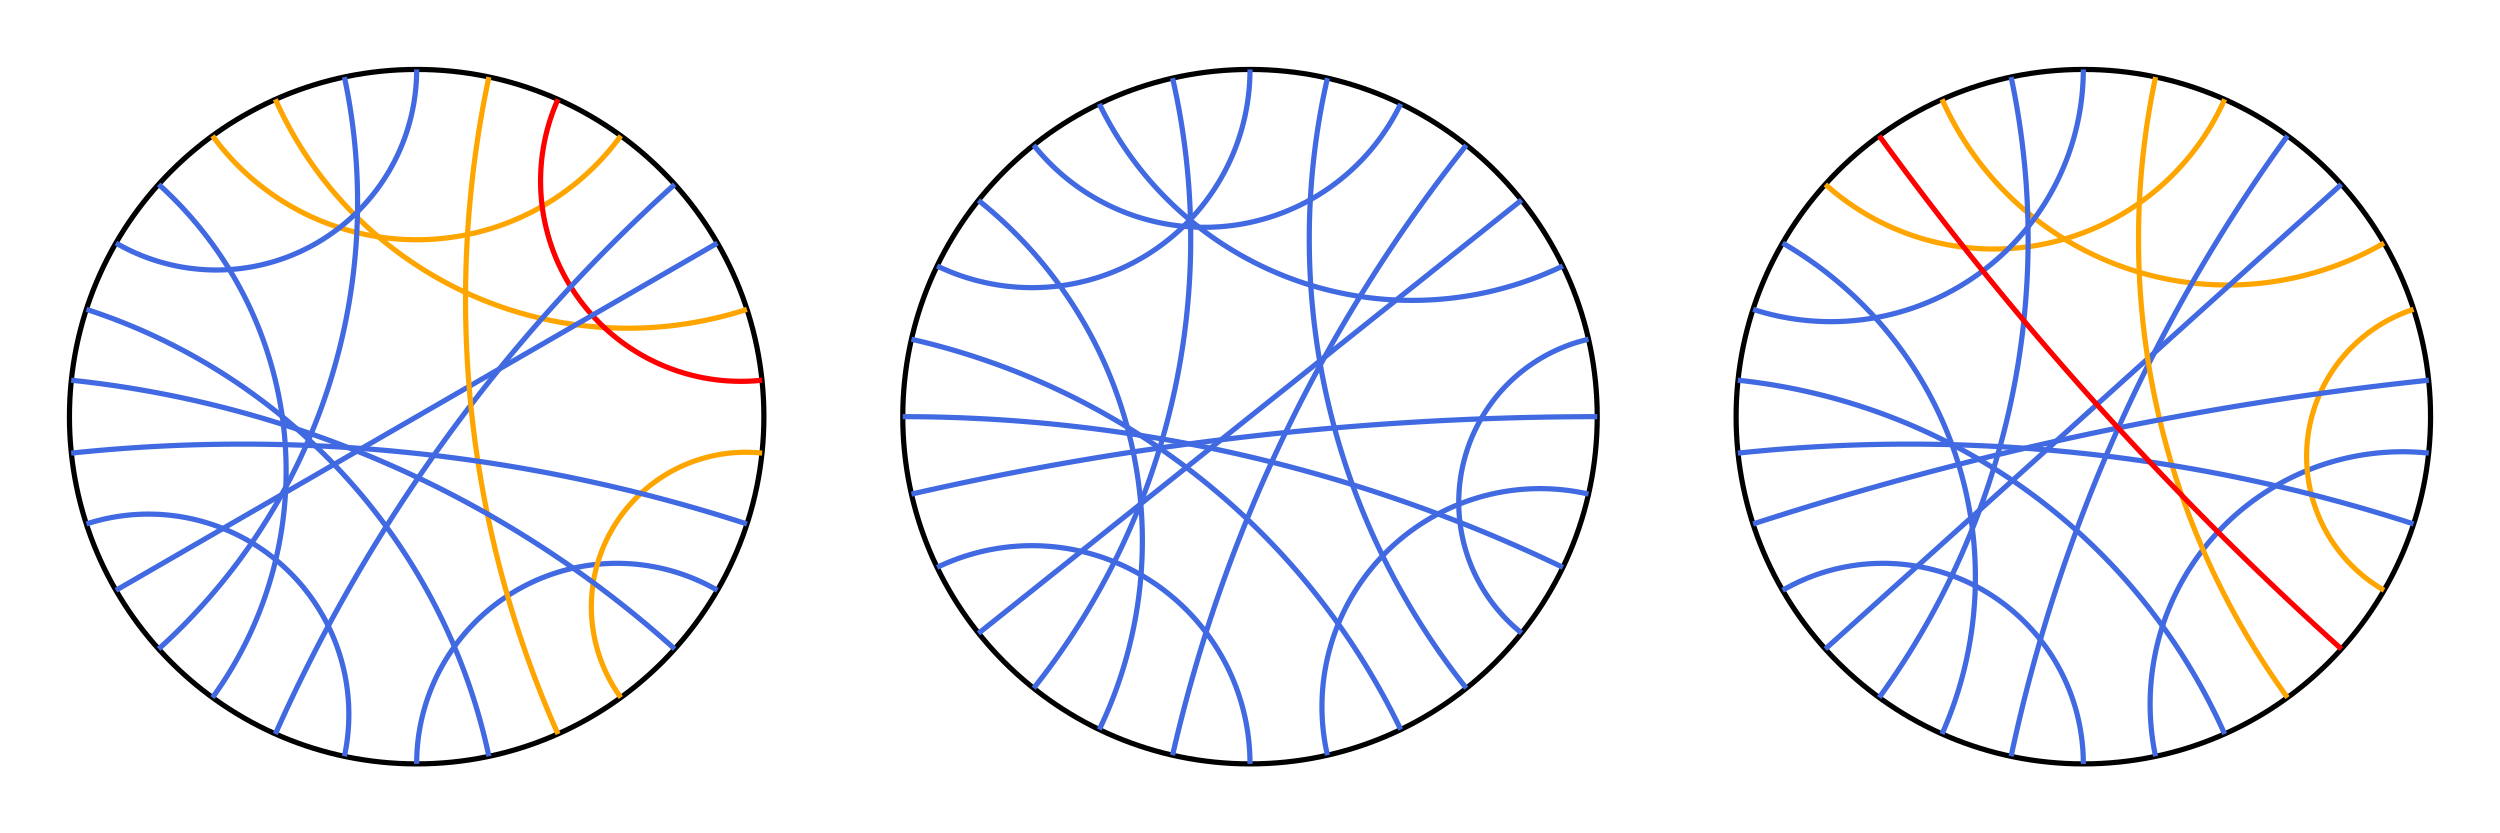 <?xml version="1.0" encoding="utf-8" ?>
<svg baseProfile="tiny" height="500px" version="1.2" width="1500px" xmlns="http://www.w3.org/2000/svg" xmlns:ev="http://www.w3.org/2001/xml-events" xmlns:xlink="http://www.w3.org/1999/xlink"><defs /><g transform="translate(250, 250) scale(208.333, -208.333)"><circle cx="0" cy="0" fill="none" r="1" stroke="black" stroke-width="0.015" /><path d="M -0.407 0.914 A 1.111 1.111 0 0 1 0.951 0.309" fill="none" stroke="orange" stroke-width="0.015" /><path d="M -0.588 0.809 A 0.727 0.727 0 0 1 0.588 0.809" fill="none" stroke="orange" stroke-width="0.015" /><path d="M -0.743 0.669 A 1.111 1.111 0 0 0 -0.588 -0.809" fill="none" stroke="royalblue" stroke-width="0.015" /><path d="M -0.951 -0.309 A 0.577 0.577 0 0 0 -0.208 -0.978" fill="none" stroke="royalblue" stroke-width="0.015" /><path d="M -1.8369701987210297e-16 -1.0 A 0.577 0.577 0 0 0 0.866 -0.5" fill="none" stroke="royalblue" stroke-width="0.015" /><path d="M 0.588 -0.809 A 0.445 0.445 0 0 0 0.995 -0.105" fill="none" stroke="orange" stroke-width="0.015" /><path d="M 0.995 0.105 A 0.577 0.577 0 0 0 0.407 0.914" fill="none" stroke="red" stroke-width="0.015" /><path d="M -0.208 0.978 A 1.732 1.732 0 0 0 -0.743 -0.669" fill="none" stroke="royalblue" stroke-width="0.015" /><line stroke="royalblue" stroke-width="0.015" x1="-0.866" x2="0.866" y1="-0.5" y2="0.5" /><path d="M -0.407 -0.914 A 4.705 4.705 0 0 0 0.743 0.669" fill="none" stroke="royalblue" stroke-width="0.015" /><path d="M 6.123233995736766e-17 1.0 A 0.577 0.577 0 0 0 -0.866 0.5" fill="none" stroke="royalblue" stroke-width="0.015" /><path d="M 0.407 -0.914 A 3.078 3.078 0 0 0 0.208 0.978" fill="none" stroke="orange" stroke-width="0.015" /><path d="M -0.951 0.309 A 1.732 1.732 0 0 0 0.208 -0.978" fill="none" stroke="royalblue" stroke-width="0.015" /><path d="M -0.995 0.105 A 3.078 3.078 0 0 0 0.743 -0.669" fill="none" stroke="royalblue" stroke-width="0.015" /><path d="M -0.995 -0.105 A 4.705 4.705 0 0 0 0.951 -0.309" fill="none" stroke="royalblue" stroke-width="0.015" /></g><g transform="translate(750, 250) scale(208.333, -208.333)"><circle cx="0" cy="0" fill="none" r="1" stroke="black" stroke-width="0.015" /><path d="M -0.434 0.901 A 1 1 0 0 1 0.901 0.434" fill="none" stroke="royalblue" stroke-width="0.015" /><path d="M -0.623 0.782 A 0.628 0.628 0 0 1 0.434 0.901" fill="none" stroke="royalblue" stroke-width="0.015" /><path d="M -0.782 0.623 A 1.254 1.254 0 0 0 -0.434 -0.901" fill="none" stroke="royalblue" stroke-width="0.015" /><path d="M -0.901 -0.434 A 0.628 0.628 0 0 0 -1.8369701987210297e-16 -1.0" fill="none" stroke="royalblue" stroke-width="0.015" /><path d="M 0.223 -0.975 A 0.628 0.628 0 0 0 0.975 -0.223" fill="none" stroke="royalblue" stroke-width="0.015" /><path d="M 0.782 -0.623 A 0.482 0.482 0 0 0 0.975 0.223" fill="none" stroke="royalblue" stroke-width="0.015" /><path d="M -0.223 0.975 A 2.077 2.077 0 0 0 -0.623 -0.782" fill="none" stroke="royalblue" stroke-width="0.015" /><line stroke="royalblue" stroke-width="0.015" x1="-0.782" x2="0.782" y1="-0.624" y2="0.624" /><path d="M -0.223 -0.975 A 4.381 4.381 0 0 0 0.623 0.782" fill="none" stroke="royalblue" stroke-width="0.015" /><path d="M 6.123233995736766e-17 1.0 A 0.628 0.628 0 0 0 -0.901 0.434" fill="none" stroke="royalblue" stroke-width="0.015" /><path d="M 0.623 -0.782 A 2.077 2.077 0 0 0 0.223 0.975" fill="none" stroke="royalblue" stroke-width="0.015" /><path d="M -0.975 0.223 A 2.077 2.077 0 0 0 0.434 -0.901" fill="none" stroke="royalblue" stroke-width="0.015" /><path d="M -1.0 1.2246467991473532e-16 A 4.381 4.381 0 0 0 0.901 -0.434" fill="none" stroke="royalblue" stroke-width="0.015" /><path d="M -0.975 -0.223 A 8.875 8.875 0 0 0 1.0 -2.4492935982947064e-16" fill="none" stroke="royalblue" stroke-width="0.015" /></g><g transform="translate(1250, 250) scale(208.333, -208.333)"><circle cx="0" cy="0" fill="none" r="1" stroke="black" stroke-width="0.015" /><path d="M -0.407 0.914 A 0.9 0.9 0 0 1 0.866 0.5" fill="none" stroke="orange" stroke-width="0.015" /><path d="M -0.743 0.669 A 0.727 0.727 0 0 1 0.407 0.914" fill="none" stroke="orange" stroke-width="0.015" /><path d="M -0.866 0.5 A 1.111 1.111 0 0 0 -0.407 -0.914" fill="none" stroke="royalblue" stroke-width="0.015" /><path d="M -0.866 -0.5 A 0.577 0.577 0 0 0 -1.8369701987210297e-16 -1.0" fill="none" stroke="royalblue" stroke-width="0.015" /><path d="M 0.208 -0.978 A 0.727 0.727 0 0 0 0.995 -0.105" fill="none" stroke="royalblue" stroke-width="0.015" /><path d="M 0.866 -0.5 A 0.445 0.445 0 0 0 0.951 0.309" fill="none" stroke="orange" stroke-width="0.015" /><path d="M -0.208 0.978 A 2.246 2.246 0 0 0 -0.588 -0.809" fill="none" stroke="royalblue" stroke-width="0.015" /><line stroke="royalblue" stroke-width="0.015" x1="-0.743" x2="0.743" y1="-0.669" y2="0.669" /><path d="M -0.208 -0.978 A 4.705 4.705 0 0 0 0.588 0.809" fill="none" stroke="royalblue" stroke-width="0.015" /><path d="M 6.123233995736766e-17 1.0 A 0.727 0.727 0 0 0 -0.951 0.309" fill="none" stroke="royalblue" stroke-width="0.015" /><path d="M 0.588 -0.809 A 2.246 2.246 0 0 0 0.208 0.978" fill="none" stroke="orange" stroke-width="0.015" /><path d="M -0.995 0.105 A 1.732 1.732 0 0 0 0.407 -0.914" fill="none" stroke="royalblue" stroke-width="0.015" /><path d="M -0.995 -0.105 A 4.705 4.705 0 0 0 0.951 -0.309" fill="none" stroke="royalblue" stroke-width="0.015" /><path d="M -0.951 -0.309 A 9.514 9.514 0 0 0 0.995 0.105" fill="none" stroke="royalblue" stroke-width="0.015" /><path d="M -0.588 0.809 A 9.514 9.514 0 0 1 0.743 -0.669" fill="none" stroke="red" stroke-width="0.015" /></g></svg>